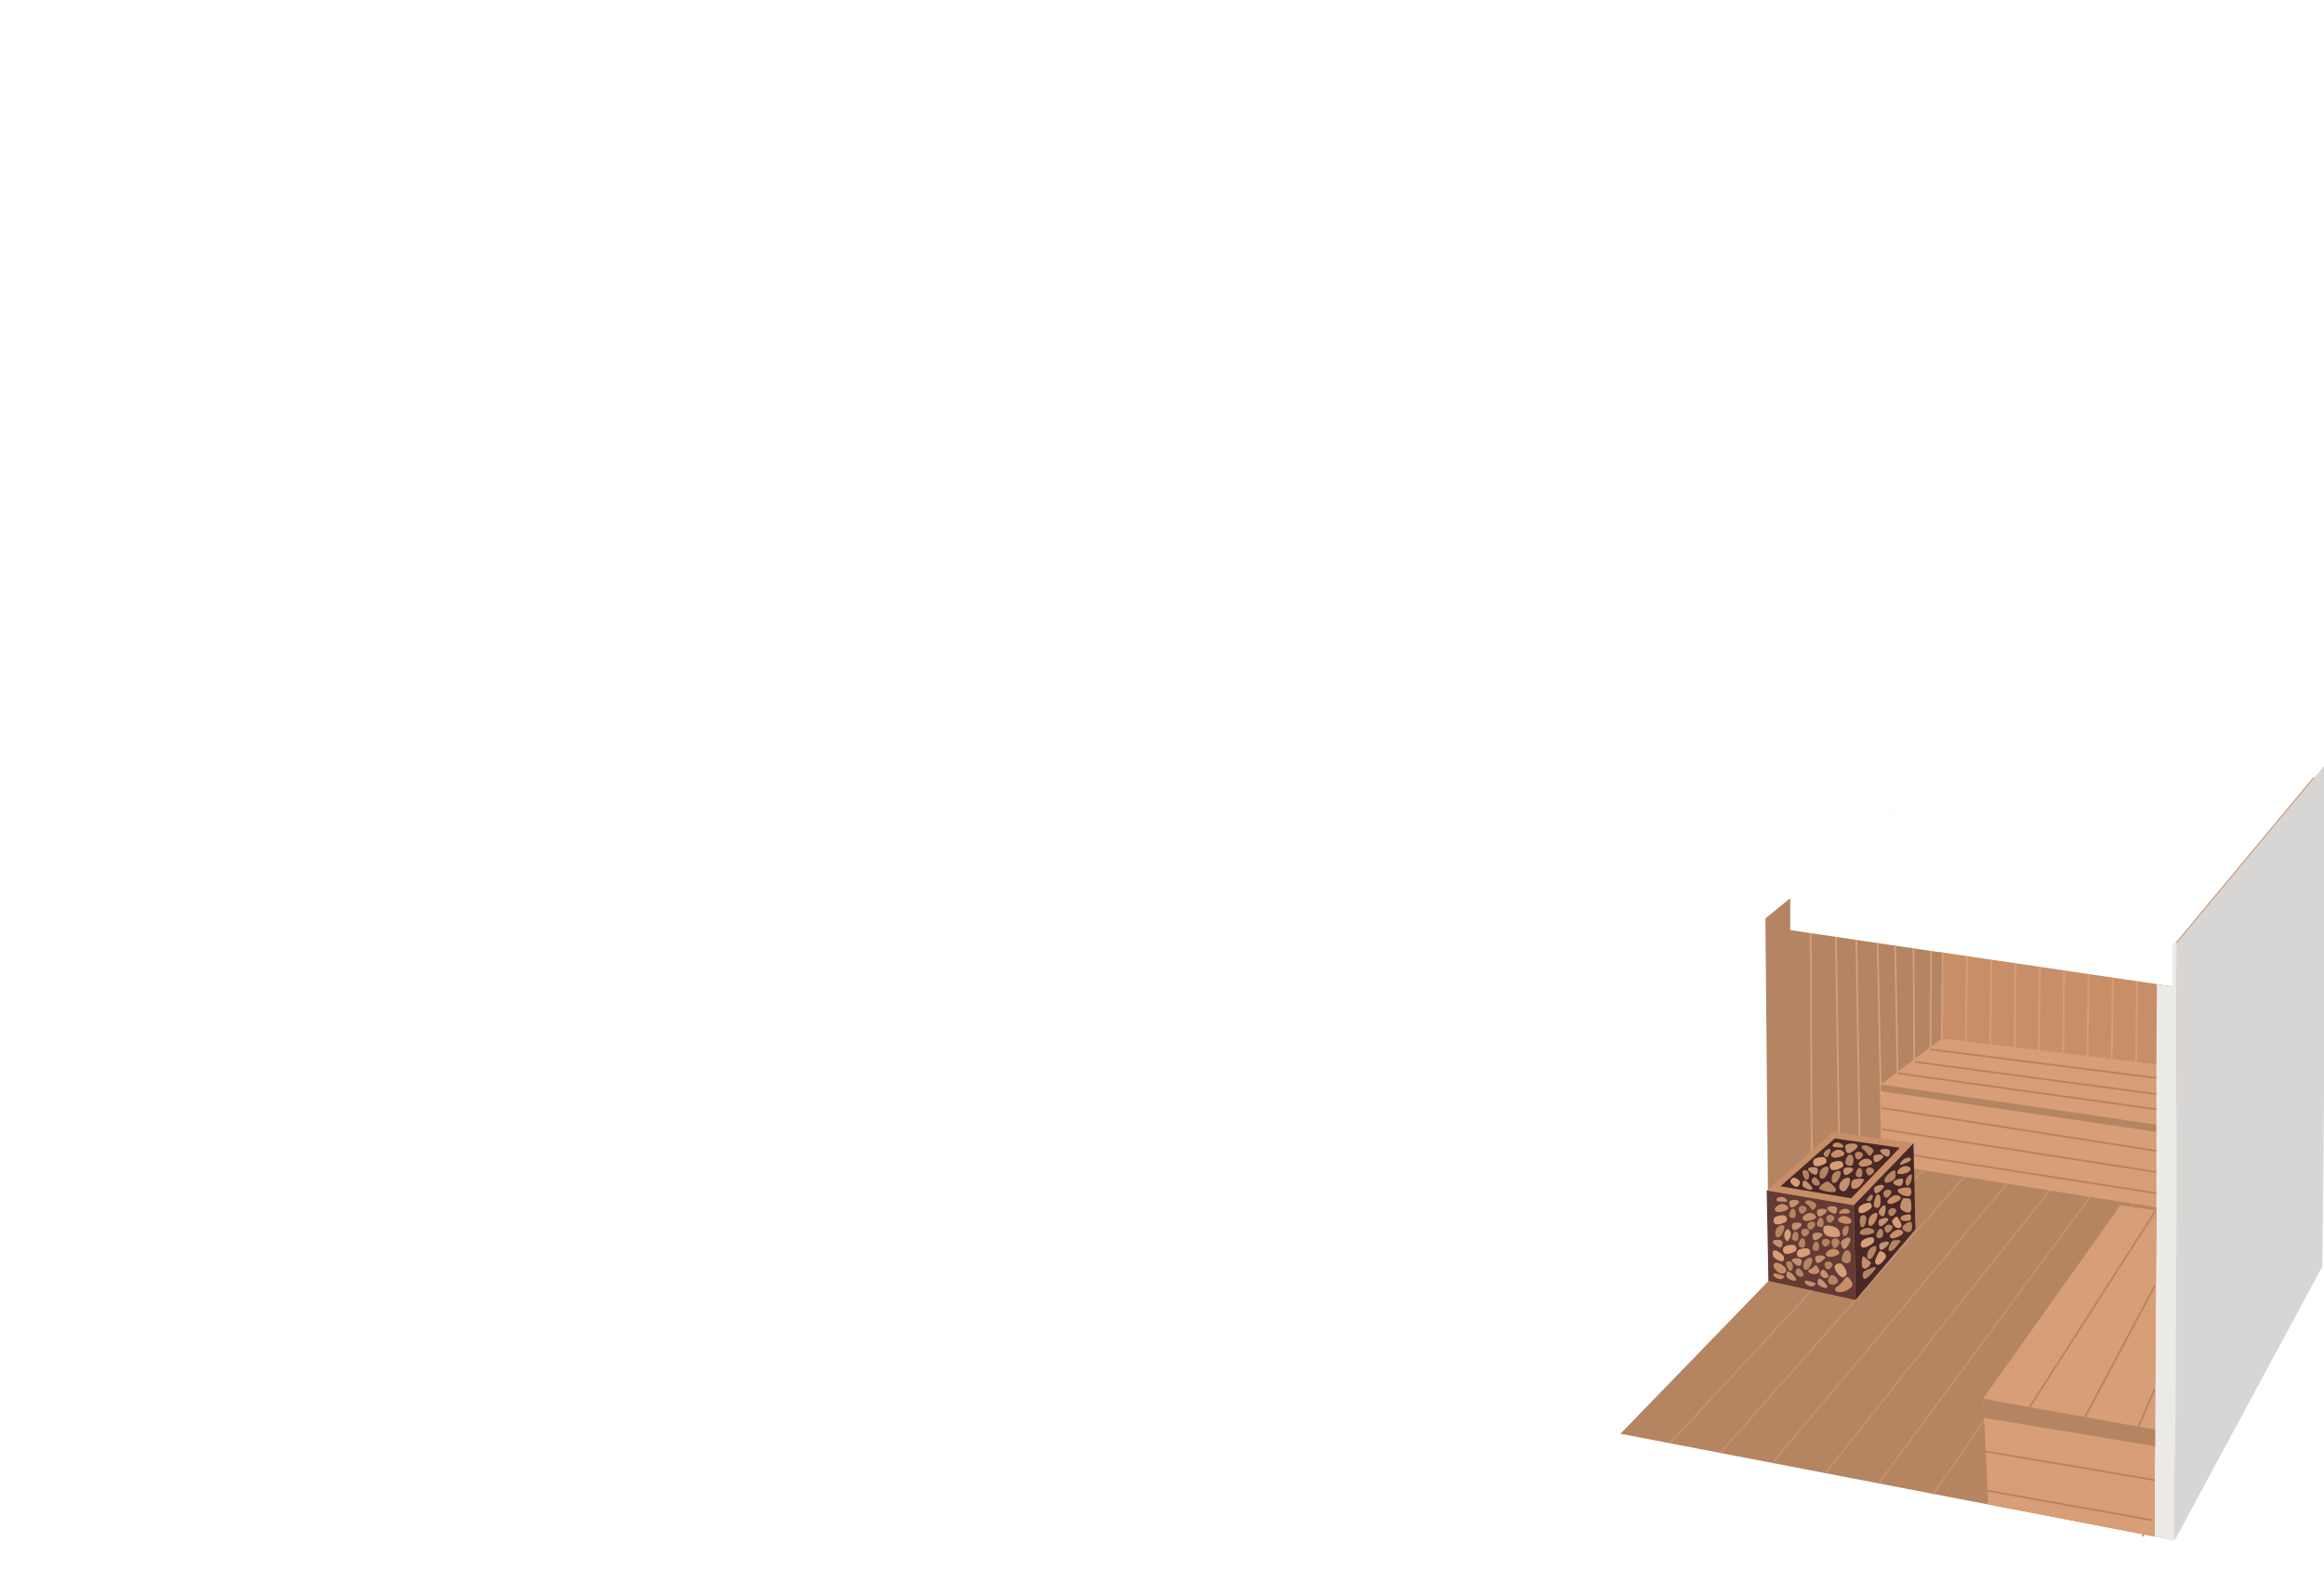 <svg id="Layer_1" data-name="Layer 1" xmlns="http://www.w3.org/2000/svg" viewBox="0 0 748 505"><defs><style>.cls-1{fill:#b58460;}.cls-1,.cls-10,.cls-11,.cls-12,.cls-13,.cls-14,.cls-4,.cls-5,.cls-6,.cls-7,.cls-9{fill-rule:evenodd;}.cls-15,.cls-2,.cls-3,.cls-8{fill:none;}.cls-2{stroke:#c29170;}.cls-14,.cls-15,.cls-2,.cls-3,.cls-8{stroke-miterlimit:22.93;stroke-width:0.57px;}.cls-3{stroke:#d79e77;}.cls-14,.cls-4{fill:#c88e68;}.cls-5{fill:#b58462;}.cls-6{fill:#d79e77;}.cls-7{fill:#c88c66;}.cls-8{stroke:#b58460;}.cls-9{fill:#d8d6d4;}.cls-10{fill:#eceae7;}.cls-11{fill:#633a34;}.cls-12{fill:#492826;}.cls-13{fill:#c29170;}.cls-14{stroke:#c88e68;}.cls-15{stroke:#b58462;}</style></defs><g id="bath"><path class="cls-1" d="M699.66,495.77l-178.1-34.26L627,352.7l120.63,20.35-.34,34Z"/><path class="cls-2" d="M604.62,477.49l84.44-114.32"/><path class="cls-2" d="M622.28,480.89,701.9,365.33"/><path class="cls-3" d="M639.92,484.19l75.32-116.7"/><path class="cls-2" d="M655.67,487.34l74.18-117.29"/><path class="cls-2" d="M674.08,490.75l70.16-118.3"/><path class="cls-2" d="M689.56,494.51l57.83-102"/><path class="cls-2" d="M587.53,474.2l89.6-113"/><path class="cls-2" d="M570.47,470.92,664.73,358.7"/><path class="cls-2" d="M553.66,467.69l98-110.82"/><path class="cls-2" d="M537.54,464.5,639.36,354.72"/><path class="cls-4" d="M746.4,250.29v98.43H624.16V306.48l1.1.15.18,0,7.64,1.13,7.83,1.15,15.63,2.31,7.81,1.15,7.85,1.17,7.81,1.15,7.82,1.14,6.66,1,5,.73,0-13.16.83-1,44.2-53.13Z"/><path class="cls-5" d="M625.44,306.66l-.2,27.66,0,4,0,4.69,0,4.48v1.25l0,2.77v3.14l0,5.05v.85l-5.52,5.1L615.89,369l-2.67,2.48-4,3.67-3.2,3-.13.13-10.27,9.52-1.5,1.4-1.7,1.57-4.06,3.77-1.56,1.44-1,.92h0l-2.22,2.06-3.15,2.91-2.08,1.95L576,406.05l-1,.94-.93.87-1.53,1.41-.71.67-.82.76-1.67,1.54-.07.08h0l-.26-29.07v-.31l-.8-87.27,8-6.57v10.29l6.68,1,8.1,1.19,6.61,1,6.83,1,5.65.83,5.91.88,5.65.83,2.62.39,1.1.15Z"/><path class="cls-3" d="M615.61,256.61v-.05"/><path class="cls-3" d="M616.11,341l-.22-35.71"/><path class="cls-3" d="M590.89,301.56l1,62.95v1"/><path class="cls-3" d="M582.79,300.37l.32,70.06,0,1.49"/><path class="cls-3" d="M597.5,302.54l1,62.9v.18"/><path class="cls-3" d="M604.33,303.55l1.31,62.83v.08"/><path class="cls-3" d="M609.2,261.88v-.07"/><path class="cls-3" d="M610,304.38l.74,40.66v.42"/><path class="cls-3" d="M621.85,251.48v0"/><path class="cls-3" d="M621.54,306.09,621.37,337"/><path class="cls-3" d="M625.26,306.63,625,334.28"/><path class="cls-3" d="M633.08,307.79l-.31,27.42v.39"/><path class="cls-3" d="M640.91,308.94l-.3,27.22v.76"/><path class="cls-3" d="M648.72,310.09l-.29,27,0,1.14"/><path class="cls-3" d="M656.54,311.25l-.3,26.79v1.53"/><path class="cls-3" d="M664.35,312.4,664.07,339l0,1.91"/><path class="cls-3" d="M672.2,313.57l-.3,26.35,0,2.29"/><path class="cls-3" d="M680,314.72l-.3,26.14,0,2.67"/><path class="cls-3" d="M687.83,315.86l-.29,25.94,0,3.06"/><path class="cls-6" d="M708.94,364.19,605.38,348.51l.38,26.08,103.78,16.55Z"/><path class="cls-7" d="M709.54,391.14l-.6-26.95L722.49,346l0,22.82Z"/><path class="cls-6" d="M625,334.28l-19.56,14.79,103.55,15.12L722.49,346Z"/><path class="cls-1" d="M605.42,351.25l0-2.18,103.55,15.12,0,2.35Z"/><path class="cls-1" d="M709,366.54l0-2.35L722.49,346v2Z"/><path class="cls-8" d="M616.41,341.82l99.87,13.33"/><path class="cls-8" d="M610.73,345.46,712.6,359.68"/><path class="cls-8" d="M605.5,356.62l103.64,16.22"/><path class="cls-8" d="M605.73,363.48l103.63,16.21"/><path class="cls-8" d="M606,370.34l103.64,16.21"/><path class="cls-8" d="M621.27,337.8l98.56,12.45"/><path class="cls-8" d="M709.14,372.84l13-18.92"/><path class="cls-8" d="M709.36,379.7l12.75-19.2"/><path class="cls-8" d="M709.43,386.53l12.67-20.61"/><path class="cls-9" d="M749.08,245.27l-48.42,58.2-.77,192.45,47.59-88.27Z"/><path class="cls-10" d="M700.66,303.47l-.16,39.88,0,4.46V353l0,5v5l0,2.14v6.38l0,6.81,0,6.82,0,4.58v.93l-.1,26.31-.12,30L700,476.14l-.07,19.19v.59l-6.47-1.35h0l0-6.93.06-11.19.07-10.91,0-5.38,0-2.4.18-30.74L694,400.4l.06-11.72,0-4.55,0-6.82v-.7l0-6.12,0-6.13V362l0-4.84,0-4.9,0-3.5V347l0-4.41.16-25.76,5,.73,0-13.16.83-1Z"/><path class="cls-11" d="M568.63,383.2l.56,29.13,28,6.11-.6-30.51Z"/><path class="cls-12" d="M597.24,418.44l-.6-30.51,19.23-20,.62,27.75Z"/><path class="cls-4" d="M590.14,364.26q-21.51,18.93-21.49,18.94l28,4.73q19.2-20,19.22-20l-25.73-3.65Z"/><path class="cls-12" d="M590.53,366.48l-17.48,15.39,22.76,3.85q15.62-16.28,15.62-16.26-20.91-3-20.92-3Z"/><path class="cls-13" d="M575.92,387.2a2.09,2.09,0,0,0,.21,1.14c.19.31.55.45,1.1.22a5.07,5.07,0,0,0,1.62-1.23c.32-.4.22-.62,0-.78a1.39,1.39,0,0,0-.76-.28,4.12,4.12,0,0,0-1.1,0,2.06,2.06,0,0,0-.85.28.68.68,0,0,0-.26.62Z"/><path class="cls-13" d="M594,369.33a2.55,2.55,0,0,0,.26,1.44c.24.4.7.57,1.38.27a6.22,6.22,0,0,0,2-1.56c.4-.5.27-.78,0-1a1.73,1.73,0,0,0-1-.36,5,5,0,0,0-1.38.05,2.78,2.78,0,0,0-1.07.35c-.23.15-.31.36-.32.78Z"/><path class="cls-13" d="M591.24,389.22a2.08,2.08,0,0,1-.21,1.14c-.19.31-.56.46-1.1.22a5,5,0,0,1-1.62-1.23c-.32-.4-.22-.62,0-.77a1.32,1.32,0,0,1,.75-.29,4.54,4.54,0,0,1,1.1,0,2.06,2.06,0,0,1,.86.28.69.69,0,0,1,.26.63Z"/><path class="cls-13" d="M608.27,370.8a2.13,2.13,0,0,1-.21,1.15c-.19.31-.55.45-1.1.22a5.1,5.1,0,0,1-1.62-1.24c-.32-.4-.22-.62,0-.77a1.32,1.32,0,0,1,.75-.29,4.66,4.66,0,0,1,1.11,0,2.06,2.06,0,0,1,.85.29.67.67,0,0,1,.26.62Z"/><path class="cls-13" d="M612.5,379.92a2.47,2.47,0,0,1-.21,1.21,1.12,1.12,0,0,1-1.1.63,3,3,0,0,1-1.62-.65.48.48,0,0,1,0-.77,1.93,1.93,0,0,1,.75-.55,5.08,5.08,0,0,1,1.1-.37,2.17,2.17,0,0,1,.86,0c.18.07.24.2.26.52Z"/><path class="cls-13" d="M583.42,397.75a2.08,2.08,0,0,0,.21,1.14.79.79,0,0,0,1.1.22,5,5,0,0,0,1.62-1.23c.33-.4.22-.62,0-.78a1.36,1.36,0,0,0-.75-.28,4.54,4.54,0,0,0-1.1,0,2.12,2.12,0,0,0-.86.28c-.18.13-.24.29-.26.62Z"/><path class="cls-13" d="M579.87,406a2.09,2.09,0,0,1-.21,1.14c-.19.31-.55.45-1.1.22a5.18,5.18,0,0,1-1.62-1.23c-.32-.4-.22-.62,0-.78a1.35,1.35,0,0,1,.76-.28,4.55,4.55,0,0,1,1.1,0,2.21,2.21,0,0,1,.85.29.68.68,0,0,1,.26.62Z"/><path class="cls-13" d="M585.08,376.66a2,2,0,0,1-.21,1.14c-.19.31-.55.46-1.1.22a5.18,5.18,0,0,1-1.62-1.23c-.32-.4-.22-.62,0-.78a1.43,1.43,0,0,1,.76-.28,4.59,4.59,0,0,1,1.1,0,2.06,2.06,0,0,1,.85.28.69.69,0,0,1,.26.63Z"/><path class="cls-13" d="M573.69,400.05a2.09,2.09,0,0,1-.21,1.14c-.19.31-.56.45-1.1.22a5.1,5.1,0,0,1-1.62-1.23c-.32-.41-.22-.63,0-.78a1.32,1.32,0,0,1,.75-.29,4.56,4.56,0,0,1,1.1,0,2.06,2.06,0,0,1,.86.29.67.67,0,0,1,.26.62Z"/><path class="cls-13" d="M603.23,382.78a1.87,1.87,0,0,0,.21,1.1c.19.29.55.35,1.1,0a6.63,6.63,0,0,0,1.62-1.54c.32-.47.22-.66,0-.78a1.19,1.19,0,0,0-.75-.14,4.87,4.87,0,0,0-1.11.25,2.68,2.68,0,0,0-.85.44A.8.8,0,0,0,603.23,382.78Z"/><path class="cls-13" d="M604.64,393.4a1.88,1.88,0,0,0,.21,1.1c.19.28.56.35,1.1,0a6.64,6.64,0,0,0,1.62-1.54c.32-.47.22-.66,0-.78a1.13,1.13,0,0,0-.75-.14,4.11,4.11,0,0,0-1.1.24,2.64,2.64,0,0,0-.86.44A.84.84,0,0,0,604.64,393.4Z"/><path class="cls-13" d="M584.86,390.08a2.09,2.09,0,0,0,.21,1.14c.19.31.56.45,1.1.22a5,5,0,0,0,1.62-1.23c.33-.4.22-.62,0-.78a1.29,1.29,0,0,0-.75-.29,5.13,5.13,0,0,0-1.1,0,2.27,2.27,0,0,0-.86.29.67.67,0,0,0-.26.62Z"/><path class="cls-13" d="M603,372.59a2.07,2.07,0,0,0,.2,1.14c.2.31.56.46,1.11.22a5.18,5.18,0,0,0,1.62-1.23c.32-.4.22-.62,0-.77a1.29,1.29,0,0,0-.75-.29,4.58,4.58,0,0,0-1.1,0,2.06,2.06,0,0,0-.85.28c-.19.13-.25.29-.26.63Z"/><path class="cls-13" d="M576.79,394.51a2.08,2.08,0,0,0,.2,1.14c.2.31.56.46,1.11.22a5.18,5.18,0,0,0,1.62-1.23c.32-.4.22-.62,0-.78a1.43,1.43,0,0,0-.76-.28,4.12,4.12,0,0,0-1.1,0,2.06,2.06,0,0,0-.85.28c-.19.13-.25.29-.26.62Z"/><path class="cls-13" d="M593.33,376.75a2.07,2.07,0,0,0,.2,1.14c.2.32.56.46,1.11.23a5.21,5.21,0,0,0,1.62-1.24c.32-.4.22-.62,0-.77a1.29,1.29,0,0,0-.75-.29,4.56,4.56,0,0,0-1.1,0,2.06,2.06,0,0,0-.85.29c-.19.12-.25.28-.26.62Z"/><path class="cls-13" d="M592.57,400.51a3,3,0,0,0,.6,1.3c.3.3.7.31,1.17-.2a7,7,0,0,0,1.18-2.19c.18-.63,0-.84-.24-1a1.09,1.09,0,0,0-.84,0,4.11,4.11,0,0,0-1.08.52,2.56,2.56,0,0,0-.75.7,1.08,1.08,0,0,0-.05.87Z"/><path class="cls-13" d="M584.29,405.06a2.08,2.08,0,0,0,.21,1.14c.19.31.56.46,1.1.22a5,5,0,0,0,1.62-1.23c.32-.4.22-.62,0-.78a1.39,1.39,0,0,0-.75-.28,4.54,4.54,0,0,0-1.1,0,2.12,2.12,0,0,0-.86.28.68.68,0,0,0-.26.62Z"/><path class="cls-13" d="M604.89,390.78a2.07,2.07,0,0,0,.84.74c.32.1.65-.07.87-.68a6.63,6.63,0,0,0,.31-2.21c0-.57-.25-.65-.45-.64a1.14,1.14,0,0,0-.68.35,5,5,0,0,0-.71.88,2.63,2.63,0,0,0-.39.87A.83.83,0,0,0,604.89,390.78Z"/><path class="cls-13" d="M604.86,401a1.91,1.91,0,0,0,.21,1.11c.19.28.56.35,1.1,0a6.49,6.49,0,0,0,1.62-1.55c.32-.46.22-.66,0-.77a1.17,1.17,0,0,0-.75-.15,4.68,4.68,0,0,0-1.1.25,2.74,2.74,0,0,0-.86.44A.83.83,0,0,0,604.86,401Z"/><path class="cls-13" d="M575,410.57a1.79,1.79,0,0,1,.21-1.08c.19-.25.56-.27,1.1.13a7.81,7.81,0,0,1,1.62,1.75c.33.51.22.69,0,.79a1,1,0,0,1-.75.06,5.4,5.4,0,0,1-1.1-.39,3.46,3.46,0,0,1-.86-.55.93.93,0,0,1-.26-.7Z"/><path class="cls-13" d="M580.18,381.26a1.77,1.77,0,0,1,.21-1.07c.19-.26.56-.27,1.1.13a7.4,7.4,0,0,1,1.62,1.75c.33.5.22.69,0,.79a1.06,1.06,0,0,1-.75.05,5,5,0,0,1-1.1-.39,3.46,3.46,0,0,1-.86-.54,1,1,0,0,1-.26-.7Z"/><path class="cls-13" d="M585.06,412.89a1.78,1.78,0,0,1,.2-1.08c.2-.25.56-.27,1.11.13a8.3,8.3,0,0,1,1.62,1.75c.32.51.22.69,0,.79a1,1,0,0,1-.75.06,5.62,5.62,0,0,1-1.1-.39,3.38,3.38,0,0,1-.85-.55.86.86,0,0,1-.26-.7Z"/><path class="cls-4" d="M574.77,387.85a2.26,2.26,0,0,0-1-.26,2.51,2.51,0,0,0-1.2.25,3.06,3.06,0,0,0-1.21,1,.72.72,0,0,0,.16,1,1.88,1.88,0,0,0,1.42.28,6.19,6.19,0,0,0,2.1-.59c.5-.3.58-.65.46-.93a1.63,1.63,0,0,0-.77-.69Z"/><path class="cls-4" d="M592.87,370.36a2.5,2.5,0,0,0-1-.26,2.47,2.47,0,0,0-1.19.25,3,3,0,0,0-1.22,1,.73.73,0,0,0,.17,1,1.89,1.89,0,0,0,1.41.27,6.06,6.06,0,0,0,2.1-.58c.51-.3.59-.65.47-.94a1.65,1.65,0,0,0-.78-.68Z"/><path class="cls-4" d="M592.39,391.69a2.19,2.19,0,0,1,1-.26,2.32,2.32,0,0,1,1.19.24,3,3,0,0,1,1.22,1,.72.72,0,0,1-.17,1,1.86,1.86,0,0,1-1.41.27,6.12,6.12,0,0,1-2.1-.58c-.5-.3-.58-.65-.47-.93a1.66,1.66,0,0,1,.78-.69Z"/><path class="cls-4" d="M611.43,376.17a3.92,3.92,0,0,1,1-.62,2.64,2.64,0,0,1,1.19-.2,1.91,1.91,0,0,1,1.22.55.82.82,0,0,1-.17,1,2.65,2.65,0,0,1-1.41.79,4.91,4.91,0,0,1-2.1.18c-.5-.1-.58-.42-.46-.76a2.67,2.67,0,0,1,.77-1Z"/><path class="cls-4" d="M583.71,390.73a2.19,2.19,0,0,0-1-.26,2.32,2.32,0,0,0-1.19.24,3,3,0,0,0-1.22,1,.72.72,0,0,0,.17,1,1.86,1.86,0,0,0,1.41.27,6.12,6.12,0,0,0,2.1-.58c.5-.3.58-.65.47-.93a1.66,1.66,0,0,0-.78-.69Z"/><path class="cls-4" d="M601.8,373.24a2.5,2.5,0,0,0-1-.26,2.47,2.47,0,0,0-1.19.25,3,3,0,0,0-1.22,1,.74.74,0,0,0,.17,1,1.91,1.91,0,0,0,1.41.27,6.06,6.06,0,0,0,2.1-.59c.51-.28.59-.64.47-.93a1.61,1.61,0,0,0-.78-.69Z"/><path class="cls-4" d="M591.21,402.28a2.19,2.19,0,0,0-1-.26,2.34,2.34,0,0,0-1.19.24,3,3,0,0,0-1.22,1,.73.73,0,0,0,.17,1,1.89,1.89,0,0,0,1.41.27,6.06,6.06,0,0,0,2.1-.58c.51-.3.59-.65.47-.93a1.61,1.61,0,0,0-.78-.69Z"/><path class="cls-5" d="M593.79,394.89a1.64,1.64,0,0,0-.54.57,1.89,1.89,0,0,0-.27.92,2.31,2.31,0,0,0,.23,1.2.57.57,0,0,0,.74.24,1.54,1.54,0,0,0,.71-.89,4.3,4.3,0,0,0,.36-1.67c0-.45-.23-.65-.48-.67a1.3,1.3,0,0,0-.76.28Z"/><path class="cls-5" d="M614.15,378.65a3.21,3.21,0,0,0-.54.76,2.55,2.55,0,0,0-.27,1,2,2,0,0,0,.23,1.12c.18.22.47.17.74,0a2.48,2.48,0,0,0,.71-1.14,5.67,5.67,0,0,0,.37-1.82c0-.45-.24-.56-.48-.49a2,2,0,0,0-.77.57Z"/><path class="cls-4" d="M611,384.84a2.09,2.09,0,0,0-1-.08,3,3,0,0,0-1.2.48,4.24,4.24,0,0,0-1.21,1.22.67.67,0,0,0,.16.94,1.81,1.81,0,0,0,1.42,0,7.39,7.39,0,0,0,2.1-1c.5-.39.58-.75.46-1a1.15,1.15,0,0,0-.77-.53Z"/><path class="cls-4" d="M611.78,395.92a1.94,1.94,0,0,0-1-.07,2.67,2.67,0,0,0-1.19.48,4,4,0,0,0-1.22,1.21.67.67,0,0,0,.17.94,1.79,1.79,0,0,0,1.41,0,7.15,7.15,0,0,0,2.1-1c.51-.39.59-.75.47-1a1.18,1.18,0,0,0-.78-.53Z"/><path class="cls-5" d="M572.86,394.58a2.47,2.47,0,0,0-.82.57,2.3,2.3,0,0,0-.55,1.07,3,3,0,0,0,0,1.57.72.72,0,0,0,.85.48,1.83,1.83,0,0,0,1.1-.92,5.81,5.81,0,0,0,.87-2c.09-.57-.13-.86-.43-.94A1.58,1.58,0,0,0,572.86,394.58Z"/><path class="cls-5" d="M591,377.09a2.41,2.41,0,0,0-.82.57,2.39,2.39,0,0,0-.56,1.08,3.21,3.21,0,0,0,0,1.57.75.75,0,0,0,.86.48,1.89,1.89,0,0,0,1.1-.92,5.89,5.89,0,0,0,.87-2c.09-.57-.13-.86-.43-.95A1.63,1.63,0,0,0,591,377.09Z"/><path class="cls-5" d="M581.89,405.05a2.33,2.33,0,0,0-.81.57,2.3,2.3,0,0,0-.56,1.07,3,3,0,0,0,0,1.57.72.72,0,0,0,.86.48,1.86,1.86,0,0,0,1.1-.92,6,6,0,0,0,.87-2c.09-.57-.13-.86-.43-.95A1.67,1.67,0,0,0,581.89,405.05Z"/><path class="cls-5" d="M587.1,375.74a2.63,2.63,0,0,0-.81.57,2.34,2.34,0,0,0-.56,1.08,3,3,0,0,0,0,1.57.75.75,0,0,0,.86.48,1.89,1.89,0,0,0,1.1-.92,5.81,5.81,0,0,0,.87-2c.09-.57-.13-.87-.43-.95A1.67,1.67,0,0,0,587.1,375.74Z"/><path class="cls-7" d="M602.83,390.74a3,3,0,0,0-.82.73,2.87,2.87,0,0,0-.56,1.19,3.2,3.2,0,0,0,0,1.57.63.63,0,0,0,.86.32,2.52,2.52,0,0,0,1.1-1.13,6.94,6.94,0,0,0,.87-2.15c.09-.58-.13-.84-.43-.87a1.75,1.75,0,0,0-1,.37Z"/><path class="cls-5" d="M602.32,395.52a3.26,3.26,0,0,0-1.06-.24,3.3,3.3,0,0,0-2.58,1.11.6.6,0,0,0,.23.88,2.47,2.47,0,0,0,1.56.25,7,7,0,0,0,2.27-.53c.53-.26.61-.59.46-.86a1.69,1.69,0,0,0-.88-.62Z"/><path class="cls-5" d="M602.46,401.45a2.94,2.94,0,0,0-.81.72,2.81,2.81,0,0,0-.56,1.19,3,3,0,0,0,0,1.57.62.62,0,0,0,.86.33,2.63,2.63,0,0,0,1.1-1.13,7.31,7.31,0,0,0,.87-2.15c.09-.59-.13-.85-.43-.87a1.86,1.86,0,0,0-1,.36Z"/><path class="cls-14" d="M574,409.61a1.3,1.3,0,0,1-.78,0,2.22,2.22,0,0,1-1-.55,4.17,4.17,0,0,1-1-1.3.71.71,0,0,1,.14-.92c.23-.16.6-.14,1.15.09a5.66,5.66,0,0,1,1.71,1.13,1,1,0,0,1,.38,1.05.93.93,0,0,1-.64.48Z"/><path class="cls-5" d="M577.72,389.52c-.22-.35-.63-.6-1-.31a3.06,3.06,0,0,0-.82,1.62c-.1.53,0,.78.31,1a1.62,1.62,0,0,0,1,.27.77.77,0,0,0,.64-.45,2.54,2.54,0,0,0,.15-.94A2.1,2.1,0,0,0,577.72,389.52Z"/><path class="cls-5" d="M596.27,372.14a.87.87,0,0,0-1.26-.39,3.81,3.81,0,0,0-1,2,1,1,0,0,0,.38,1.19,2,2,0,0,0,1.19.34,1,1,0,0,0,.78-.56,2.91,2.91,0,0,0,.19-1.15A2.58,2.58,0,0,0,596.27,372.14Z"/><path class="cls-5" d="M585.23,400.08a.72.72,0,0,0-1-.31,3.21,3.21,0,0,0-.82,1.62c-.1.53,0,.78.32,1a1.6,1.6,0,0,0,.95.27.75.75,0,0,0,.64-.45,2.5,2.5,0,0,0,.16-.93A2.12,2.12,0,0,0,585.23,400.08Z"/><path class="cls-5" d="M580.75,399c-.22-.35-.63-.6-1-.31a3,3,0,0,0-.82,1.62c-.1.53,0,.78.31,1a1.63,1.63,0,0,0,1,.27.79.79,0,0,0,.64-.45,2.54,2.54,0,0,0,.15-.94A2.1,2.1,0,0,0,580.75,399Z"/><path class="cls-7" d="M605,384.91c-.22-.44-.64-.69-1-.18a6.71,6.71,0,0,0-.82,2.57c-.1.79,0,1.12.31,1.31a1,1,0,0,0,1,.13,1.23,1.23,0,0,0,.63-.81,5.16,5.16,0,0,0,.16-1.39,3.89,3.89,0,0,0-.22-1.62Z"/><path class="cls-5" d="M605.79,395.85a.65.65,0,0,0-1-.13,3.76,3.76,0,0,0-.82,1.77c-.1.55,0,.77.32.91a1.42,1.42,0,0,0,1,.09,1,1,0,0,0,.64-.57,2.67,2.67,0,0,0,.16-1A1.8,1.8,0,0,0,605.79,395.85Z"/><path class="cls-5" d="M586.65,392.4c-.22-.35-.63-.6-1-.31a3,3,0,0,0-.82,1.62c-.1.53,0,.78.31,1a1.62,1.62,0,0,0,1,.27.79.79,0,0,0,.64-.45,2.54,2.54,0,0,0,.15-.94A2.1,2.1,0,0,0,586.65,392.4Z"/><path class="cls-5" d="M599.13,376.38c-.22-.35-.63-.6-1-.31a3,3,0,0,0-.82,1.62c-.1.53,0,.78.31,1a1.71,1.71,0,0,0,1,.27.79.79,0,0,0,.64-.45,2.54,2.54,0,0,0,.15-.94A2.1,2.1,0,0,0,599.13,376.38Z"/><path class="cls-5" d="M578.58,396.83a.71.71,0,0,0-1-.31,3.12,3.12,0,0,0-.81,1.62c-.11.53,0,.78.31,1a1.62,1.62,0,0,0,1,.27.77.77,0,0,0,.63-.45,2.5,2.5,0,0,0,.16-.93A2.12,2.12,0,0,0,578.58,396.83Z"/><path class="cls-5" d="M595.41,403.05a1,1,0,0,0-1.44-.44,4.27,4.27,0,0,0-1.15,2.3c-.14.75,0,1.1.44,1.36a2.12,2.12,0,0,0,1.36.37,1.07,1.07,0,0,0,.9-.63,3.47,3.47,0,0,0,.22-1.31,3.18,3.18,0,0,0-.3-1.65Z"/><path class="cls-5" d="M576.76,408.82a.64.64,0,0,1-1,0,4.31,4.31,0,0,1-.82-1.88c-.1-.56,0-.76.31-.87a1.39,1.39,0,0,1,1,0,1.2,1.2,0,0,1,.64.65,2.86,2.86,0,0,1,.15,1A1.78,1.78,0,0,1,576.76,408.82Z"/><path class="cls-5" d="M582,379.5a.64.64,0,0,1-1,0,4.43,4.43,0,0,1-.82-1.88c-.1-.56,0-.76.32-.87a1.36,1.36,0,0,1,.95,0,1.23,1.23,0,0,1,.64.65,2.9,2.9,0,0,1,.16,1A1.71,1.71,0,0,1,582,379.5Z"/><path class="cls-4" d="M575.05,386.22a1.93,1.93,0,0,0-1-.81,2.64,2.64,0,0,0-1.65,0,.93.93,0,0,0-.63.82c0,.27.26.44.65.52s.9,0,1.41.06a5.31,5.31,0,0,0,1.21,0c.23-.09.24-.32.06-.62Z"/><path class="cls-4" d="M593.16,368.73a1.91,1.91,0,0,0-1-.8,2.57,2.57,0,0,0-1.65,0,.9.9,0,0,0-.63.81c0,.27.26.44.64.52a12,12,0,0,0,1.42.07,5.86,5.86,0,0,0,1.2,0c.24-.1.25-.33.07-.63Z"/><path class="cls-4" d="M592.11,390.05a1.91,1.91,0,0,1,1-.8,2.61,2.61,0,0,1,1.64,0,.93.93,0,0,1,.64.81c0,.28-.26.45-.65.52a12,12,0,0,1-1.41.07,5.31,5.31,0,0,1-1.21,0c-.23-.09-.24-.33-.06-.62Z"/><path class="cls-4" d="M611.67,374.38a3.27,3.27,0,0,1,2.69-1.76c.44,0,.65.31.64.58a1.05,1.05,0,0,1-.65.75,15,15,0,0,1-1.41.59,5.09,5.09,0,0,1-1.21.44C611.5,375,611.49,374.75,611.67,374.38Z"/><path class="cls-4" d="M574.1,411.28a1.31,1.31,0,0,1-1.05.48,3.12,3.12,0,0,1-1.64-.55,1.43,1.43,0,0,1-.64-1c0-.25.26-.36.65-.31s.91.25,1.41.38a4.76,4.76,0,0,1,1.21.39.41.41,0,0,1,.06.65Z"/><path class="cls-4" d="M584.2,413.59a1.34,1.34,0,0,1-1.05.48,3.08,3.08,0,0,1-1.65-.56,1.37,1.37,0,0,1-.63-1c0-.26.26-.36.65-.31a14.57,14.57,0,0,1,1.41.38,5,5,0,0,1,1.21.39.41.41,0,0,1,.06.64Z"/><path class="cls-6" d="M575.14,392.38a1.18,1.18,0,0,0-.83-1.11,4.53,4.53,0,0,0-2.46.29,1.27,1.27,0,0,0-1,1.12,1.32,1.32,0,0,0,.57,1.35,3,3,0,0,0,1.92-.13,5,5,0,0,0,1.49-.69.75.75,0,0,0,.29-.83Z"/><path class="cls-6" d="M593.25,374.9a1.19,1.19,0,0,0-.83-1.11,4.5,4.5,0,0,0-2.46.28,1.3,1.3,0,0,0-1,1.13,1.37,1.37,0,0,0,.57,1.35,3,3,0,0,0,1.92-.13,5.23,5.23,0,0,0,1.49-.69.75.75,0,0,0,.3-.83Z"/><path class="cls-6" d="M582.65,403a1.22,1.22,0,0,0-.83-1.12,4.55,4.55,0,0,0-2.47.29,1.28,1.28,0,0,0-1,1.13,1.34,1.34,0,0,0,.57,1.34,3,3,0,0,0,1.92-.12,5.23,5.23,0,0,0,1.49-.69.76.76,0,0,0,.3-.83Z"/><path class="cls-6" d="M587.87,373.64a1.19,1.19,0,0,0-.83-1.11,4.6,4.6,0,0,0-2.46.28,1.31,1.31,0,0,0-1,1.13,1.35,1.35,0,0,0,.58,1.35,2.93,2.93,0,0,0,1.91-.13,4.85,4.85,0,0,0,1.49-.69.75.75,0,0,0,.3-.83Z"/><path class="cls-6" d="M576.4,379.79a1.19,1.19,0,0,1,1-.7,2.8,2.8,0,0,1,1.6.81,1,1,0,0,1,.26,1.14c-.15.42-.48.89-.89,1a1.78,1.78,0,0,1-1.28-.55,2.84,2.84,0,0,1-.78-.91.7.7,0,0,1,.1-.75Z"/><path class="cls-6" d="M578.19,401.87a1.19,1.19,0,0,0-.83-1.11,4.64,4.64,0,0,0-2.47.28,1.3,1.3,0,0,0-1,1.13,1.36,1.36,0,0,0,.57,1.35,3,3,0,0,0,1.92-.13,5,5,0,0,0,1.49-.69.75.75,0,0,0,.3-.83Z"/><path class="cls-6" d="M593.56,411a1.3,1.3,0,0,0,.83-1.27,5.22,5.22,0,0,0-1.21-2.43,1.4,1.4,0,0,0-1.53-.59,1.5,1.5,0,0,0-1.18,1.09,3.29,3.29,0,0,0,.85,1.93,4.56,4.56,0,0,0,1.27,1.27A.83.83,0,0,0,593.56,411Z"/><path class="cls-6" d="M576.18,396.48c-.17-.36-.44-.85-.79-.8s-.81.65-1,1.18a2,2,0,0,0,0,1.47c.17.51.47,1.08.76,1.15s.6-.38.83-.82a4,4,0,0,0,.42-1.23,1.49,1.49,0,0,0-.17-.95Z"/><path class="cls-6" d="M592.21,397.1a2.36,2.36,0,0,0-1.05-1.79,6.22,6.22,0,0,0-3.1-.81c-.87,0-1.16.35-1.21.94a2.39,2.39,0,0,0,.71,2,4.23,4.23,0,0,0,2.41.76,4.46,4.46,0,0,0,1.87-.16C592.2,397.86,592.28,397.61,592.21,397.1Z"/><path class="cls-6" d="M602.45,388.12c-.05-.38-.19-.89-.83-.95a5.08,5.08,0,0,0-2.46.76,1.61,1.61,0,0,0-1,1.31c-.06.5.1,1.1.57,1.24a3.23,3.23,0,0,0,1.91-.49,6.27,6.27,0,0,0,1.5-1,.89.89,0,0,0,.29-.9Z"/><path class="cls-6" d="M603.22,399.2c-.06-.37-.2-.89-.83-.94a5,5,0,0,0-2.47.75,1.63,1.63,0,0,0-1,1.31c-.05.5.11,1.1.57,1.24a3.17,3.17,0,0,0,1.92-.49,5.8,5.8,0,0,0,1.49-1,.9.9,0,0,0,.3-.9Z"/><path class="cls-6" d="M574.19,405.14c0,.37-.16.88-.71.88a4.4,4.4,0,0,1-2.1-.95,1.84,1.84,0,0,1-.83-1.38c0-.51.09-1.09.48-1.21a2.68,2.68,0,0,1,1.64.64,6.14,6.14,0,0,1,1.27,1.09,1.1,1.1,0,0,1,.25.92Z"/><path class="cls-5" d="M578.89,389a2,2,0,0,0,.59,1.5c.35.3.74.2,1.14-.1a2.1,2.1,0,0,0,.86-1.17.92.92,0,0,0-.6-.86,1.58,1.58,0,0,0-1.09-.19,1.05,1.05,0,0,0-.89.82Z"/><path class="cls-5" d="M597,371.56a2,2,0,0,0,.6,1.5c.35.3.74.19,1.14-.1a2.13,2.13,0,0,0,.85-1.17.92.92,0,0,0-.59-.87,1.59,1.59,0,0,0-1.09-.18,1.06,1.06,0,0,0-.9.82Z"/><path class="cls-5" d="M588.37,412.5a2.63,2.63,0,0,1,.74-1.87c.44-.37.92-.24,1.42.13a2.61,2.61,0,0,1,1.05,1.46,1.18,1.18,0,0,1-.74,1.07,1.82,1.82,0,0,1-1.35.22A1.29,1.29,0,0,1,588.37,412.5Z"/><path class="cls-5" d="M586.39,399.6a2.05,2.05,0,0,0,.6,1.51c.35.3.74.19,1.14-.11a2.07,2.07,0,0,0,.85-1.16.92.92,0,0,0-.59-.87,1.59,1.59,0,0,0-1.09-.18,1.07,1.07,0,0,0-.9.81Z"/><path class="cls-5" d="M606.18,384.06a1.7,1.7,0,0,0,.6,1.4c.35.24.74.06,1.14-.31a2.81,2.81,0,0,0,.86-1.33c.05-.4-.26-.64-.6-.77a1.43,1.43,0,0,0-1.09,0,1.31,1.31,0,0,0-.89,1Z"/><path class="cls-5" d="M606.55,395.34a1.69,1.69,0,0,0,.59,1.4c.35.23.74.05,1.14-.31a2.69,2.69,0,0,0,.86-1.34c.05-.4-.26-.63-.6-.76a1.43,1.43,0,0,0-1.09,0,1.31,1.31,0,0,0-.89,1Z"/><path class="cls-5" d="M587.82,391.92a2,2,0,0,0,.59,1.5c.35.3.74.2,1.14-.1a2.1,2.1,0,0,0,.86-1.17.93.93,0,0,0-.6-.87,1.58,1.58,0,0,0-1.09-.18,1,1,0,0,0-.89.82Z"/><path class="cls-5" d="M600.6,376.65a2,2,0,0,0,.59,1.5c.35.3.74.2,1.14-.1a2.1,2.1,0,0,0,.86-1.17.94.94,0,0,0-.6-.87,1.63,1.63,0,0,0-1.09-.18,1,1,0,0,0-.89.82Z"/><path class="cls-5" d="M579.74,396.35a2,2,0,0,0,.6,1.5c.35.3.74.2,1.14-.1a2.13,2.13,0,0,0,.85-1.17.9.9,0,0,0-.59-.86,1.59,1.59,0,0,0-1.09-.19,1.05,1.05,0,0,0-.89.82Z"/><path class="cls-5" d="M589.49,399.66a2.81,2.81,0,0,0,.6,1.86c.35.38.73.25,1.14-.13a2.66,2.66,0,0,0,.85-1.45,1.23,1.23,0,0,0-.59-1.09,1.3,1.3,0,0,0-1.09-.22,1.17,1.17,0,0,0-.9,1Z"/><path class="cls-5" d="M587.25,406.92a2,2,0,0,0,.59,1.5c.35.3.74.19,1.14-.1a2.1,2.1,0,0,0,.86-1.17.93.93,0,0,0-.6-.87,1.58,1.58,0,0,0-1.09-.18,1,1,0,0,0-.89.82Z"/><path class="cls-5" d="M607.75,390a1.73,1.73,0,0,0,.6,1.4c.35.23.74.05,1.14-.31a2.74,2.74,0,0,0,.85-1.34c.06-.4-.26-.63-.59-.76a1.43,1.43,0,0,0-1.09,0,1.34,1.34,0,0,0-.9,1Z"/><path class="cls-5" d="M581.7,394.36a1.7,1.7,0,0,0,.6,1.4c.35.23.73.05,1.14-.32a2.71,2.71,0,0,0,.85-1.33c.05-.4-.26-.64-.59-.77a1.52,1.52,0,0,0-1.09,0,1.33,1.33,0,0,0-.9,1Z"/><path class="cls-5" d="M577.93,409.66a1.47,1.47,0,0,1,.59-1.32c.35-.19.74,0,1.14.45a3.17,3.17,0,0,1,.86,1.44c.05.41-.26.61-.6.69a1.43,1.43,0,0,1-1.08-.17,1.57,1.57,0,0,1-.9-1.1Z"/><path class="cls-5" d="M583.14,380.34a1.47,1.47,0,0,1,.59-1.32c.35-.19.74,0,1.15.46a3.2,3.2,0,0,1,.85,1.43c0,.41-.26.61-.6.69a1.43,1.43,0,0,1-1.08-.17,1.55,1.55,0,0,1-.9-1.1Z"/><path class="cls-13" d="M585.9,410.13a1.45,1.45,0,0,1,.6-1.32c.35-.2.73,0,1.14.45a3.23,3.23,0,0,1,.85,1.44c0,.4-.26.61-.6.69a1.48,1.48,0,0,1-1.08-.17,1.59,1.59,0,0,1-.9-1.1Z"/><path class="cls-5" d="M581,387.07c.09.3.61.6,1,.93a5.88,5.88,0,0,1,.87,1c.24.31.46.56.7.49s.53-.47.75-.82.38-.68.21-1a2.63,2.63,0,0,0-1.19-.93,3.19,3.19,0,0,0-1.62-.37C581.27,386.45,581,386.77,581,387.07Z"/><path class="cls-5" d="M599.15,369.42c.1.32.64.63,1.05,1a7.07,7.07,0,0,1,.92,1.08c.24.34.48.6.75.52s.57-.49.8-.87.4-.72.22-1.08a2.65,2.65,0,0,0-1.27-1,3.4,3.4,0,0,0-1.74-.39c-.49.08-.84.4-.75.72Z"/><path class="cls-4" d="M590.67,414.86c.14-.47,1-.93,1.54-1.45a9.19,9.19,0,0,0,1.35-1.58c.36-.48.7-.87,1.09-.77s.83.72,1.16,1.27.59,1.07.33,1.6a4.1,4.1,0,0,1-1.85,1.45,4.89,4.89,0,0,1-2.53.56c-.73-.11-1.23-.6-1.09-1.07Z"/><path class="cls-4" d="M582,409c.09-.27.61-.41,1-.62a3.82,3.82,0,0,0,.86-.75c.24-.24.46-.42.7-.28a3.06,3.06,0,0,1,.76,1.05c.22.43.37.81.2,1.09a1.67,1.67,0,0,1-1.19.56,2.86,2.86,0,0,1-1.62-.16c-.47-.22-.79-.63-.7-.9Z"/><path class="cls-1" d="M599.94,391.11a2,2,0,0,0-.89.33c-.25.18-.38.43-.42,1.06a5,5,0,0,0,.24,2.15.62.62,0,0,0,1.11.09,4.72,4.72,0,0,0,.63-1.77,2.18,2.18,0,0,0,.07-1.16,1.59,1.59,0,0,0-.46-.47C600.12,391.22,600.13,391.1,599.94,391.11Z"/><path class="cls-4" d="M599.4,405a5.8,5.8,0,0,0-.07,2.53.94.94,0,0,0,1.38.72,2.6,2.6,0,0,0,1.43-1.67c0-.54-.65-.78-1.13-1.13a9.4,9.4,0,0,1-1-1c-.24-.18-.44-.08-.61.56Z"/><path class="cls-1" d="M599.55,410a2.25,2.25,0,0,0,.31,1.49c.24.32.57.27,1.29-.35a15.46,15.46,0,0,0,2.34-2.5c.44-.68.18-.83-.27-.77a7.8,7.8,0,0,0-1.62.59,11.78,11.78,0,0,0-1.25.57,1.5,1.5,0,0,0-.82.95Z"/><path class="cls-5" d="M602.06,384.62a7.12,7.12,0,0,0-1.24,1.58c-.12.34.22.4.53.43a1.09,1.09,0,0,0,.84-.22,2,2,0,0,0,.53-1,1,1,0,0,0,0-.75c-.09-.11-.24-.08-.36-.06a.65.65,0,0,1-.29,0Z"/><path class="cls-5" d="M609.24,376.85a8.22,8.22,0,0,0-1.92,1.56,2.66,2.66,0,0,0-.79,1.56.67.67,0,0,0,.72.74,4.21,4.21,0,0,0,1.77-.61,1.92,1.92,0,0,0,1-1,3.63,3.63,0,0,0,.08-1.22A3.06,3.06,0,0,0,610,377c-.08-.22-.22-.39-.74-.12Z"/><path class="cls-6" d="M604.38,403.75a8.6,8.6,0,0,0-.84,2.12,1,1,0,0,0,.51,1.16c.32.17.72.11,1.28-.32a5.71,5.71,0,0,0,1.54-1.83,1.14,1.14,0,0,0-.18-1.36,2.88,2.88,0,0,0-1-.65c-.33-.12-.55-.15-.72-.05S604.67,403.18,604.38,403.75Z"/><path class="cls-1" d="M608.83,399.71a8.46,8.46,0,0,0-.94,2c-.15.61,0,.9.29,1s.78-.07,1.43-.64a13.65,13.65,0,0,0,1.82-2.14c.38-.56.33-.65-.06-.7a13.67,13.67,0,0,0-1.58,0,1,1,0,0,0-1,.54Z"/><path class="cls-7" d="M613,382.3a6.73,6.73,0,0,0-1.79.39c-.43.21-.5.51-.35.82a2.52,2.52,0,0,0,1,.9,4.71,4.71,0,0,0,1.51.59,2,2,0,0,0,1.35-.12,1.23,1.23,0,0,0,.46-1,2.82,2.82,0,0,0-.22-1.23.76.76,0,0,0-.7-.38,7.09,7.09,0,0,0-1.25,0Z"/><path class="cls-13" d="M612.26,386.22a6.36,6.36,0,0,0-.66,2,1.52,1.52,0,0,0,.71,1.4,4.17,4.17,0,0,0,1.48.65c.44.11.75.09,1-.15a2.41,2.41,0,0,0,.41-1.48,8.1,8.1,0,0,0-.24-2.33c-.19-.52-.49-.52-.88-.54s-.89-.06-1.18-.07S612.51,385.74,612.26,386.22Z"/><path class="cls-5" d="M615.31,393.77a4.16,4.16,0,0,1,0,2,1.1,1.1,0,0,1-1.1.85,2.53,2.53,0,0,1-1.43-.57c-.37-.29-.56-.6-.48-.95a2.09,2.09,0,0,1,.87-1.06,4.11,4.11,0,0,1,1.41-.7C615,393.23,615.18,393.28,615.31,393.77Z"/><path class="cls-4" d="M614.39,390.92a4.88,4.88,0,0,0-1.74.29,1.34,1.34,0,0,0-.88.64.76.76,0,0,0,.09.73,1.06,1.06,0,0,0,.75.41,5.77,5.77,0,0,0,1.25,0,1.5,1.5,0,0,0,.85-.15.85.85,0,0,0,.3-.61,2.51,2.51,0,0,0,0-.82.6.6,0,0,0-.61-.54Z"/><path class="cls-6" d="M609.92,391.91a4.54,4.54,0,0,0-.79.79.75.75,0,0,0-.07.76,3.27,3.27,0,0,0,.44.93,2.34,2.34,0,0,0,.73.68,1.61,1.61,0,0,0,.8.24.91.91,0,0,0,.93-1.24,6.12,6.12,0,0,0-.67-1.39,4.55,4.55,0,0,0-.52-.83.59.59,0,0,0-.45-.2c-.12,0-.17.07-.39.27Z"/><path class="cls-5" d="M588.5,369.85a3,3,0,0,0-1.5,1.32,1.09,1.09,0,0,0,.52,1.19c.31.23.54.26.76,0a4.8,4.8,0,0,0,.61-1.16,2.57,2.57,0,0,0,.33-1C589.2,369.91,589,369.66,588.5,369.85Z"/><path class="cls-4" d="M599.3,379.41a7.26,7.26,0,0,0-2.4.23,1.27,1.27,0,0,0-1,1,3.26,3.26,0,0,0,0,1.42.68.68,0,0,0,.71.61,2.62,2.62,0,0,0,1.66-.59,5.87,5.87,0,0,0,1.45-1.78c.28-.52.24-.78-.33-.86Z"/><path class="cls-13" d="M594.66,379.09a3.35,3.35,0,0,0-1.76.89,3,3,0,0,0-.91,1.67,1.61,1.61,0,0,0,.43,1.4,1.17,1.17,0,0,0,1.35.29A3.59,3.59,0,0,0,595,381.7a4.38,4.38,0,0,0,.46-1.9.7.7,0,0,0-.82-.73Z"/><path class="cls-5" d="M590.12,381.73a7.11,7.11,0,0,0-1.49-1.29c-.46-.25-.79-.11-1.36.25a6,6,0,0,0-1.64,1.42c-.26.44,0,.74.7,1a12.23,12.23,0,0,0,2.58.56,3.27,3.27,0,0,0,1.75-.12.67.67,0,0,0,.19-.83A2.94,2.94,0,0,0,590.12,381.73Z"/><path class="cls-6" d="M693.63,460.15l-.2,34.42-53.51-10.38-1.68-34Z"/><path class="cls-5" d="M638.54,456.38l-.3-6.17,55.39,9.94,0,5.38Z"/><path class="cls-6" d="M682.42,388l-44.18,62.23,55.39,9.94.42-70.6Z"/><path class="cls-15" d="M653.27,452.9l40.42-63"/><path class="cls-15" d="M671.09,456.1l22.49-42.33"/><path class="cls-15" d="M688.14,459.67l5.3-12.48"/><path class="cls-15" d="M639.08,467.2l54.45,9.24"/><path class="cls-15" d="M639.71,479.85l52.8,9.47"/></g></svg>